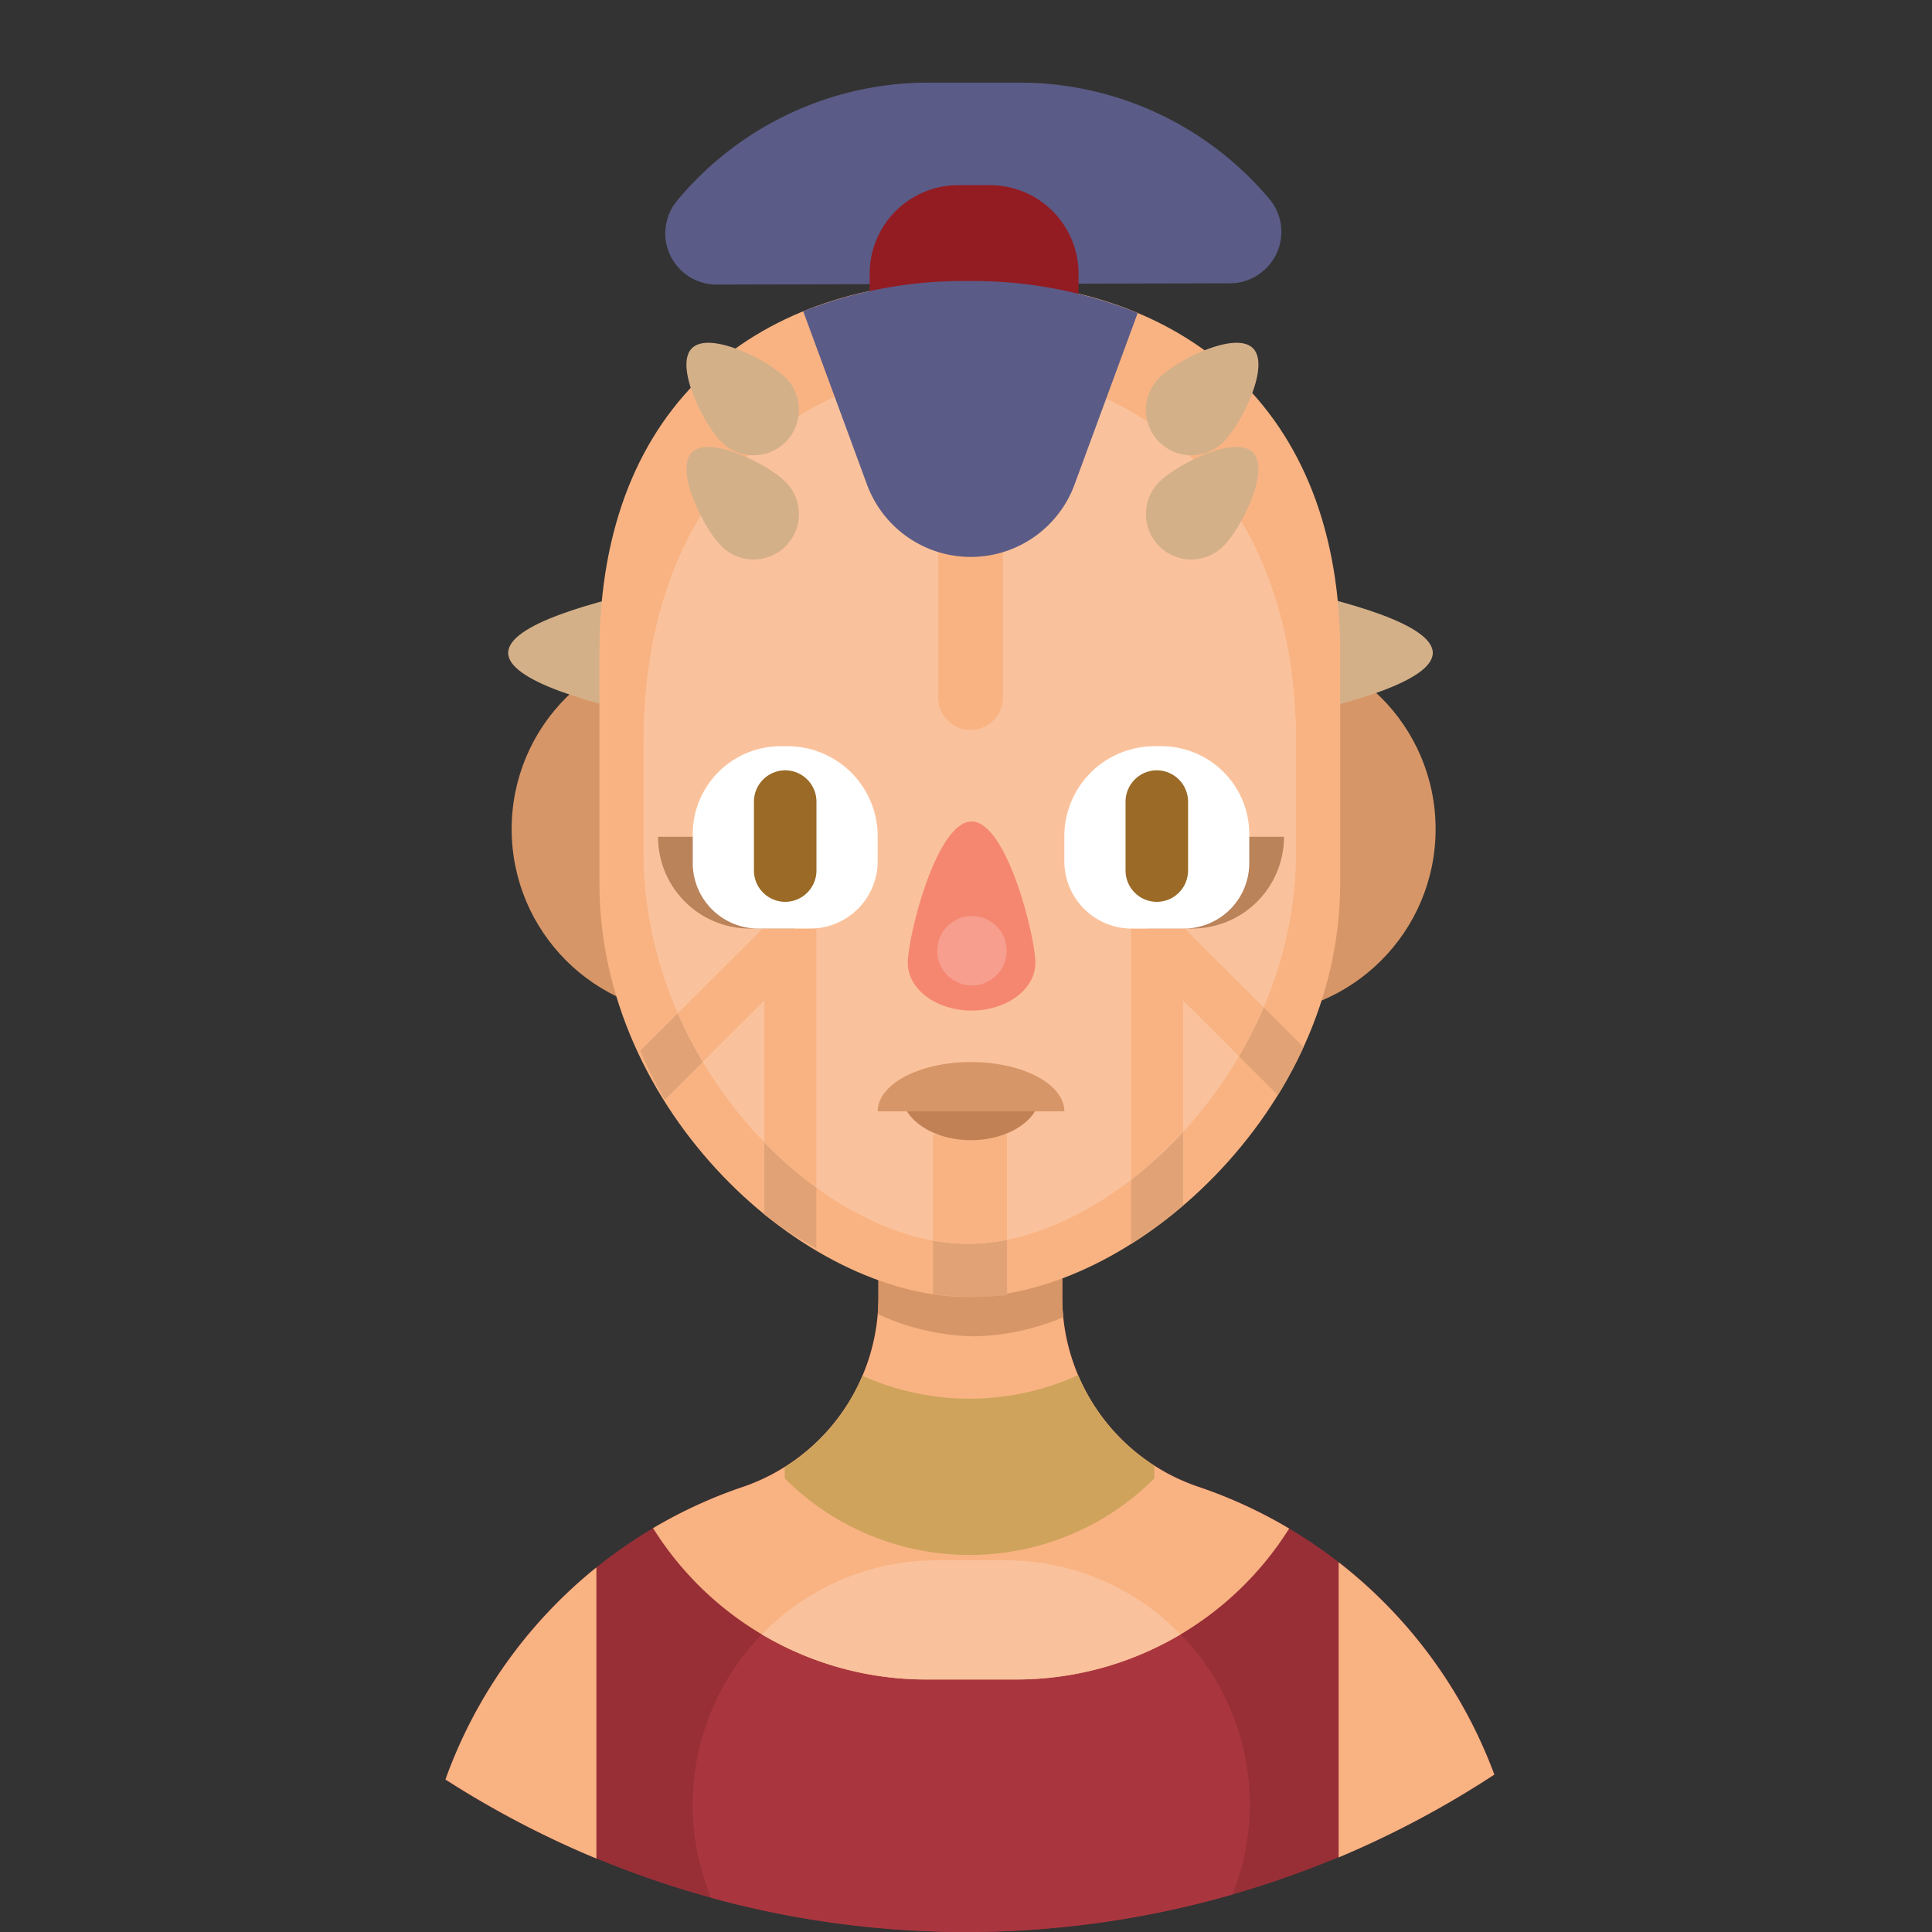 <svg xmlns="http://www.w3.org/2000/svg" viewBox="0 0 141.032 141.031">
  <rect x="0" y="0" width="141.032" height="141.031" fill="#333333" stroke="none"/>
  <title>Fichier 2</title>
  <g id="Calque_2" data-name="Calque 2">
    <g id="board">
      <g>
        <g>
          <path d="M87.453,108.523A14.623,14.623,0,0,1,77.54,94.633V78.384H64.126V94.656a14.622,14.622,0,0,1-9.892,13.884,35.021,35.021,0,0,0-21.714,21.366,70.453,70.453,0,0,0,76.564-.368A35.021,35.021,0,0,0,87.453,108.523Z" style="fill: #982f37"/>
          <path d="M32.517,129.9a70.2,70.2,0,0,0,11.018,5.77V114.418A35.1,35.1,0,0,0,32.517,129.9Z" style="fill: #f9b282"/>
          <path d="M109.081,129.541a35.1,35.1,0,0,0-11.362-15.5v21.546A70.338,70.338,0,0,0,109.081,129.541Z" style="fill: #f9b282"/>
          <g>
            <path d="M73.377,113.9H68.418a17.843,17.843,0,0,0-16.506,24.636,70.481,70.481,0,0,0,38.06-.242A17.823,17.823,0,0,0,73.377,113.9Z" style="fill: #a9363f"/>
            <path d="M54.235,108.54a34.5,34.5,0,0,0-6.561,3.013A23.524,23.524,0,0,0,67.626,122.6H74.17a23.524,23.524,0,0,0,19.935-11.02,34.6,34.6,0,0,0-6.652-3.055A14.623,14.623,0,0,1,77.54,94.633V78.384H64.126V94.656A14.622,14.622,0,0,1,54.235,108.54Z" style="fill: #f9b382"/>
            <path d="M84.269,107.919V107a14.6,14.6,0,0,1-5.565-6.619,19.132,19.132,0,0,1-15.75.045,14.592,14.592,0,0,1-5.665,6.668v.828l.049.051A19.078,19.078,0,0,0,84.269,107.919Z" style="fill: #cfa35c"/>
            <path d="M55.624,119.308a23.416,23.416,0,0,0,12,3.29H74.17a23.417,23.417,0,0,0,12-3.29,17.783,17.783,0,0,0-12.794-5.41H68.418A17.782,17.782,0,0,0,55.624,119.308Z" style="fill: #fac29c"/>
            <path d="M71.089,97.551a17.479,17.479,0,0,0,6.531-1.4,14.909,14.909,0,0,1-.081-1.519V78.384H64.126v13.23h0v3.041c0,.426-.019.848-.055,1.267A17.507,17.507,0,0,0,71.089,97.551Z" style="fill: #d79667"/>
            <g>
              <circle cx="50.919" cy="60.521" r="13.569" style="fill: #d79667"/>
              <circle cx="91.227" cy="60.521" r="13.569" style="fill: #d79667"/>
              <path d="M62.286,54.621c-1.1,0-25.19-2.907-25.19-6.963s24.088-6.963,25.19-6.963,1.995,2.907,1.995,6.963S63.388,54.621,62.286,54.621Z" style="fill: #d4b089"/>
              <path d="M79.4,54.621c1.1,0,25.19-2.907,25.19-6.963S80.5,40.695,79.4,40.695,77.4,43.6,77.4,47.658,78.3,54.621,79.4,54.621Z" style="fill: #d4b089"/>
            </g>
            <path d="M97.83,47.085C97.592,28.873,85.38,20.517,70.67,20.517c-14.859,0-26.913,8.524-26.913,27.119V64.492c0,16.6,14.959,30.182,26.883,30.182S97.83,81.092,97.83,64.492Z" style="fill: #f9b382"/>
            <path d="M71.1,94.674a24.077,24.077,0,0,0,2.413-.128V82.825H68.1V94.481A23.944,23.944,0,0,0,71.1,94.674Z" style="fill: #e1a376"/>
            <path d="M95.155,76.434l-8.788-8.765V60.68a1.9,1.9,0,1,0-3.8,0V90.809A32.6,32.6,0,0,0,86.367,88V73.04l6.915,6.9A32.389,32.389,0,0,0,95.155,76.434Z" style="fill: #e1a376"/>
            <path d="M48.529,80.285l7.264-7.245V88.653a26.555,26.555,0,0,0,3.8,2.474V60.68a1.9,1.9,0,1,0-3.8,0v6.989l-9.06,9.037A31.462,31.462,0,0,0,48.529,80.285Z" style="fill: #e1a376"/>
            <path d="M94.6,53.68c-.209-17.259-10.962-26.7-23.916-26.7-13.083,0-23.7,9.6-23.7,27.221v7.99c0,15.731,13.171,28.6,23.673,28.6S94.6,77.922,94.6,62.191Z" style="fill: #fac29c"/>
            <path d="M94.6,53.68c-.209-17.259-10.962-26.7-23.916-26.7-13.083,0-23.7,9.6-23.7,27.221v7.99c0,15.731,13.171,28.6,23.673,28.6S94.6,77.922,94.6,62.191Z" style="fill: #fac29c"/>
            <path d="M68.1,90.544a14.247,14.247,0,0,0,2.559.25,14.467,14.467,0,0,0,2.849-.3V82.825H68.1Z" style="fill: #f9b382"/>
            <g>
              <path d="M86.367,67.669V60.68a1.9,1.9,0,1,0-3.8,0V86.108a30.6,30.6,0,0,0,3.8-3.5V73.04l4.07,4.059a31.5,31.5,0,0,0,1.8-3.576Z" style="fill: #f9b382"/>
              <path d="M57.694,58.778a1.9,1.9,0,0,0-1.9,1.9v6.989l-6.3,6.284A31.7,31.7,0,0,0,51.317,77.5l4.476-4.464V83.37a29.34,29.34,0,0,0,3.8,3.315V60.68A1.9,1.9,0,0,0,57.694,58.778Z" style="fill: #f9b382"/>
            </g>
            <path d="M75.582,70.291c0,1.921-2.086,3.479-4.659,3.479s-4.659-1.558-4.659-3.479,2.086-10.324,4.659-10.324S75.582,68.37,75.582,70.291Z" style="fill: #f58771"/>
            <path d="M86.409,66.858" style="fill: #f9a870"/>
            <path d="M55.354,66.858" style="fill: #f9a870"/>
            <circle cx="70.949" cy="69.403" r="2.535" style="fill: #f79e8e"/>
            <path d="M55.354,66.858" style="fill: #f9a870"/>
          </g>
          <path d="M93.728,61.082H80.123l3.644,6.7h3.261A6.7,6.7,0,0,0,93.728,61.082Z" style="fill: #ba835a"/>
          <path d="M84.271,54.473h.506a6.417,6.417,0,0,1,6.417,6.417V63a4.784,4.784,0,0,1-4.784,4.784H82.615a4.92,4.92,0,0,1-4.92-4.92V61.049A6.576,6.576,0,0,1,84.271,54.473Z" style="fill: #fff"/>
          <path d="M48.035,61.082H61.641L58,67.782H54.734A6.7,6.7,0,0,1,48.035,61.082Z" style="fill: #ba835a"/>
          <path d="M55.49,54.473h3.794a4.784,4.784,0,0,1,4.784,4.784v2.109a6.416,6.416,0,0,1-6.416,6.416h-.506a6.576,6.576,0,0,1-6.576-6.576V59.394A4.92,4.92,0,0,1,55.49,54.473Z" transform="translate(114.638 122.255) rotate(180)" style="fill: #fff"/>
          <path d="M84.445,65.833h0a2.289,2.289,0,0,1-2.282-2.282V58.513a2.289,2.289,0,0,1,2.282-2.281h0a2.288,2.288,0,0,1,2.281,2.281v5.038A2.289,2.289,0,0,1,84.445,65.833Z" style="fill: #9a6a26"/>
          <path d="M57.318,65.833h0A2.29,2.29,0,0,0,59.6,63.551V58.513a2.289,2.289,0,0,0-2.282-2.281h0a2.288,2.288,0,0,0-2.282,2.281v5.038A2.289,2.289,0,0,0,57.318,65.833Z" style="fill: #9a6a26"/>
          <path d="M65.819,79.808c0,1.891,2.266,3.422,5.062,3.422s5.061-1.531,5.061-3.422" style="fill: #c28155"/>
          <path d="M64.068,81.126c0-1.988,3.05-3.6,6.814-3.6s6.814,1.611,6.814,3.6" style="fill: #d79667"/>
          <path d="M74.33,6.032H67.862a23.821,23.821,0,0,0-18.45,8.637,3.734,3.734,0,0,0,.249,5.01h0a3.729,3.729,0,0,0,2.651,1.094l37.479-.094a3.731,3.731,0,0,0,2.631-1.094l.018-.018a3.732,3.732,0,0,0,.236-5.026A23.825,23.825,0,0,0,74.33,6.032Z" style="fill: #5b5b87"/>
          <path d="M73.213,50.921a2.365,2.365,0,0,1-2.364,2.364h0a2.364,2.364,0,0,1-2.363-2.364V37.685a2.363,2.363,0,0,1,2.363-2.364h0a2.364,2.364,0,0,1,2.364,2.364Z" style="fill: #f9b382"/>
          <path d="M69.949,13.517h2.318a6.467,6.467,0,0,1,6.467,6.467v9.433a6.467,6.467,0,0,1-6.467,6.467H69.949a6.466,6.466,0,0,1-6.466-6.466V19.982A6.466,6.466,0,0,1,69.949,13.517Z" style="fill: #931c23"/>
          <path d="M58.635,22.729,63.29,35.373a8.073,8.073,0,0,0,7.575,5.282h0a8.072,8.072,0,0,0,7.574-5.282l4.61-12.523A31.949,31.949,0,0,0,70.67,20.517,31.732,31.732,0,0,0,58.635,22.729Z" style="fill: #5b5b87"/>
          <path d="M57.352,32.266a3.314,3.314,0,0,1-4.689,0c-1.294-1.293-3.449-5.548-2.155-6.843s5.548.861,6.844,2.155A3.316,3.316,0,0,1,57.352,32.266Z" style="fill: #d4b089"/>
          <path d="M84.619,32.266a3.314,3.314,0,0,0,4.689,0c1.294-1.293,3.449-5.548,2.155-6.843s-5.549.861-6.844,2.155A3.316,3.316,0,0,0,84.619,32.266Z" style="fill: #d4b089"/>
          <path d="M57.352,39.871a3.316,3.316,0,0,1-4.689,0c-1.294-1.294-3.449-5.549-2.155-6.844s5.548.861,6.844,2.155A3.316,3.316,0,0,1,57.352,39.871Z" style="fill: #d4b089"/>
          <path d="M84.619,39.871a3.316,3.316,0,0,0,4.689,0c1.294-1.294,3.449-5.549,2.155-6.844s-5.549.861-6.844,2.155A3.316,3.316,0,0,0,84.619,39.871Z" style="fill: #d4b089"/>
        </g>
      </g>
    </g>
  </g>
</svg>
